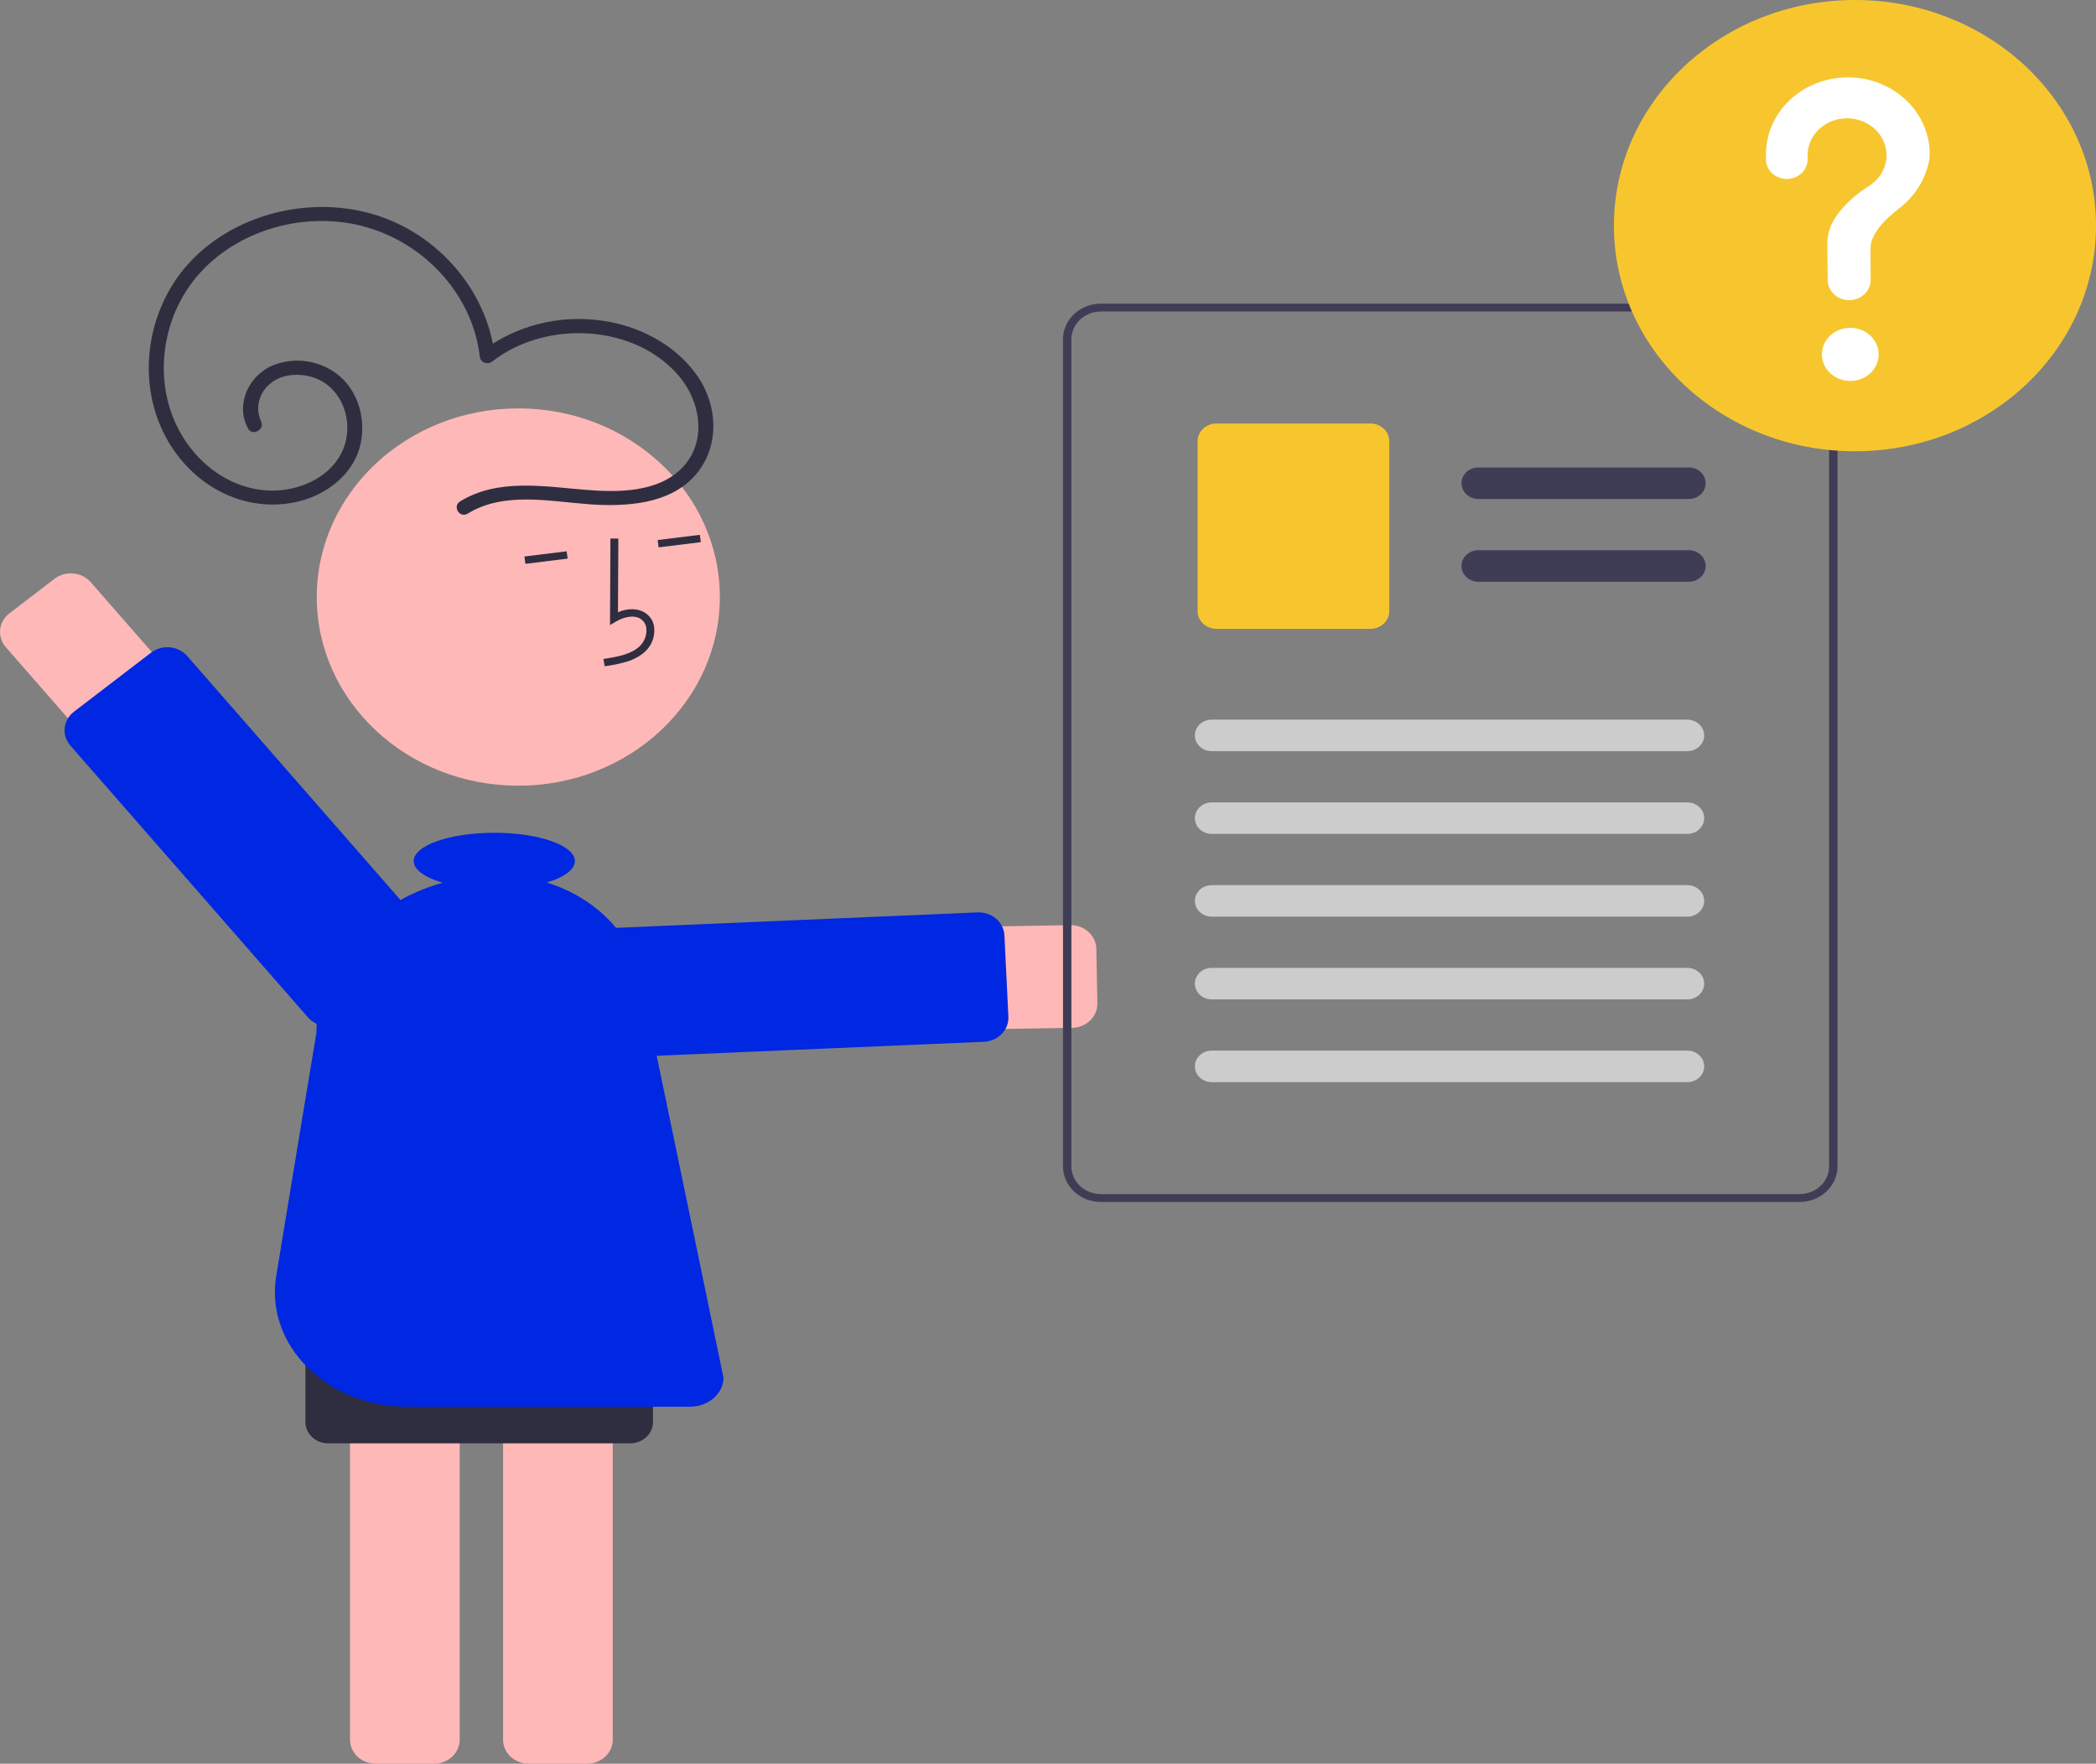 <svg width="246" height="207" viewBox="0 0 246 207" fill="none" xmlns="http://www.w3.org/2000/svg">
<rect x="0" y="0" width="246" height="207" fill="#808080" stroke="none"/>
<g clip-path="url(#clip0_501_53)">
<path d="M125.832 120.633L72.208 121.516C71.362 121.531 70.52 121.391 69.732 121.101C68.944 120.812 68.224 120.381 67.614 119.831C67.005 119.281 66.517 118.624 66.179 117.898C65.841 117.171 65.659 116.389 65.644 115.597C65.629 114.805 65.781 114.017 66.092 113.28C66.403 112.543 66.865 111.87 67.454 111.301C68.043 110.731 68.746 110.276 69.523 109.961C70.299 109.646 71.135 109.478 71.982 109.466L125.606 108.583C126.405 108.57 127.178 108.855 127.753 109.375C128.328 109.894 128.659 110.607 128.673 111.355L128.794 117.762C128.807 118.478 128.529 119.171 128.017 119.703C127.505 120.234 126.796 120.563 126.034 120.623C125.967 120.629 125.9 120.632 125.832 120.633Z" fill="#FFB8B8"/>
<path d="M115.476 122.27L71.482 124.15C71.086 124.167 70.691 124.111 70.319 123.985C69.947 123.859 69.605 123.666 69.312 123.416C69.02 123.166 68.783 122.865 68.615 122.529C68.447 122.194 68.351 121.83 68.333 121.46L67.867 111.913C67.831 111.165 68.113 110.435 68.652 109.882C69.191 109.329 69.943 109 70.741 108.965L114.736 107.085C115.131 107.069 115.526 107.125 115.899 107.251C116.271 107.377 116.613 107.57 116.905 107.82C117.198 108.07 117.435 108.371 117.603 108.707C117.771 109.042 117.867 109.405 117.885 109.776L118.35 119.323C118.385 120.052 118.117 120.765 117.602 121.313C117.088 121.861 116.367 122.202 115.59 122.264C115.552 122.267 115.514 122.269 115.476 122.27Z" fill="#0027E1"/>
<path d="M41.078 204.178V150.772C41.079 150.024 41.397 149.307 41.962 148.778C42.528 148.249 43.294 147.951 44.093 147.95H50.939C51.738 147.951 52.505 148.249 53.07 148.778C53.635 149.307 53.953 150.024 53.954 150.772V204.178C53.953 204.926 53.635 205.644 53.07 206.173C52.505 206.702 51.738 206.999 50.939 207H44.093C43.294 206.999 42.528 206.702 41.962 206.173C41.397 205.644 41.079 204.926 41.078 204.178Z" fill="#FFB8B8"/>
<path d="M59.043 204.178V150.772C59.044 150.024 59.362 149.307 59.927 148.778C60.492 148.249 61.259 147.951 62.058 147.95H68.904C69.703 147.951 70.469 148.249 71.034 148.778C71.6 149.307 71.918 150.024 71.918 150.772V204.178C71.918 204.926 71.6 205.644 71.034 206.173C70.469 206.702 69.703 206.999 68.904 207H62.058C61.259 206.999 60.492 206.702 59.927 206.173C59.362 205.644 59.044 204.926 59.043 204.178Z" fill="#FFB8B8"/>
<path d="M60.831 92.215C73.895 92.215 84.485 82.302 84.485 70.074C84.485 57.845 73.895 47.932 60.831 47.932C47.767 47.932 37.177 57.845 37.177 70.074C37.177 82.302 47.767 92.215 60.831 92.215Z" fill="#FFB8B8"/>
<path d="M73.635 77.634C74.396 77.4 75.094 77.016 75.684 76.508C76.074 76.146 76.375 75.707 76.565 75.225C76.756 74.742 76.831 74.226 76.786 73.713C76.761 73.347 76.647 72.992 76.451 72.675C76.255 72.358 75.984 72.087 75.658 71.884C74.812 71.376 73.681 71.375 72.529 71.85L72.573 63.206L71.645 63.202L71.594 73.364L72.308 72.943C73.137 72.456 74.321 72.113 75.157 72.615C75.364 72.748 75.535 72.924 75.657 73.128C75.78 73.333 75.85 73.561 75.863 73.796C75.894 74.178 75.837 74.562 75.696 74.921C75.554 75.281 75.332 75.608 75.043 75.88C74.019 76.796 72.524 77.082 70.82 77.338L70.967 78.195C71.873 78.083 72.765 77.895 73.635 77.634Z" fill="#2F2E41"/>
<path d="M82.135 62.77L77.182 63.382L77.303 64.243L82.256 63.63L82.135 62.77Z" fill="#2F2E41"/>
<path d="M66.501 64.702L61.548 65.314L61.669 66.175L66.622 65.563L66.501 64.702Z" fill="#2F2E41"/>
<path d="M10.647 68.326L44.609 107.18C45.145 107.792 45.546 108.497 45.791 109.255C46.035 110.013 46.118 110.808 46.034 111.596C45.95 112.383 45.701 113.148 45.301 113.845C44.902 114.543 44.359 115.16 43.705 115.661C43.05 116.162 42.297 116.538 41.487 116.767C40.678 116.995 39.828 117.072 38.986 116.993C38.145 116.914 37.328 116.681 36.584 116.307C35.838 115.932 35.179 115.424 34.644 114.811L0.682 75.957C0.431 75.67 0.243 75.34 0.129 74.985C0.015 74.63 -0.024 74.258 0.015 73.889C0.055 73.521 0.171 73.163 0.358 72.836C0.546 72.51 0.8 72.221 1.106 71.986L6.404 67.928C7.023 67.454 7.818 67.23 8.613 67.305C9.409 67.379 10.14 67.746 10.647 68.326Z" fill="#FFB8B8"/>
<path d="M21.974 76.997L49.861 108.902C50.112 109.189 50.3 109.519 50.414 109.874C50.529 110.229 50.567 110.601 50.528 110.97C50.489 111.339 50.372 111.697 50.185 112.023C49.998 112.35 49.744 112.639 49.437 112.873L40.388 119.804C40.081 120.039 39.728 120.215 39.349 120.322C38.97 120.429 38.572 120.465 38.179 120.428C37.785 120.391 37.402 120.282 37.053 120.107C36.705 119.931 36.396 119.694 36.145 119.407L8.257 87.502C7.752 86.922 7.513 86.179 7.592 85.434C7.672 84.69 8.063 84.005 8.681 83.531L17.731 76.6C18.35 76.126 19.145 75.902 19.94 75.976C20.736 76.051 21.467 76.418 21.974 76.997Z" fill="#0027E1"/>
<path d="M215.322 38.211C214.981 37.453 214.41 36.805 213.68 36.348C212.95 35.89 212.093 35.644 211.214 35.638H129.207C128.028 35.638 126.897 36.077 126.064 36.857C125.23 37.637 124.762 38.695 124.761 39.799V136.91C124.762 138.013 125.23 139.071 126.064 139.852C126.897 140.632 128.028 141.07 129.207 141.071H211.217C212.395 141.069 213.525 140.631 214.359 139.851C215.192 139.071 215.661 138.013 215.662 136.91V39.799C215.664 39.254 215.55 38.714 215.325 38.211H215.322ZM214.672 136.91C214.671 137.768 214.306 138.591 213.658 139.198C213.01 139.804 212.131 140.146 211.214 140.147H129.207C128.29 140.147 127.41 139.806 126.762 139.199C126.113 138.592 125.749 137.769 125.748 136.91V39.799C125.75 38.941 126.114 38.118 126.763 37.512C127.411 36.905 128.29 36.563 129.207 36.562H211.217C211.908 36.565 212.582 36.76 213.153 37.123C213.725 37.485 214.168 37.999 214.427 38.599C214.477 38.718 214.521 38.84 214.557 38.964C214.635 39.236 214.675 39.517 214.675 39.799L214.672 136.91Z" fill="#3F3D56"/>
<path d="M198.209 58.565H173.507C173.247 58.566 172.99 58.518 172.75 58.425C172.51 58.332 172.291 58.196 172.107 58.024C171.924 57.852 171.778 57.648 171.678 57.424C171.579 57.199 171.528 56.959 171.528 56.715C171.528 56.472 171.579 56.231 171.678 56.007C171.778 55.782 171.924 55.578 172.107 55.406C172.291 55.234 172.51 55.098 172.75 55.005C172.99 54.913 173.247 54.865 173.507 54.865H198.209C198.468 54.865 198.726 54.913 198.966 55.005C199.206 55.098 199.424 55.234 199.608 55.406C199.792 55.578 199.938 55.782 200.037 56.007C200.137 56.231 200.188 56.472 200.188 56.715C200.188 56.959 200.137 57.199 200.037 57.424C199.938 57.648 199.792 57.852 199.608 58.024C199.424 58.196 199.206 58.332 198.966 58.425C198.726 58.518 198.468 58.566 198.209 58.565Z" fill="#3F3D56"/>
<path d="M198.209 68.276H173.507C173.247 68.277 172.99 68.229 172.75 68.136C172.51 68.043 172.291 67.907 172.107 67.736C171.924 67.564 171.778 67.36 171.678 67.135C171.579 66.91 171.528 66.67 171.528 66.427C171.528 66.183 171.579 65.942 171.678 65.718C171.778 65.493 171.924 65.289 172.107 65.117C172.291 64.946 172.51 64.809 172.75 64.717C172.99 64.624 173.247 64.576 173.507 64.577H198.209C198.468 64.576 198.726 64.624 198.966 64.717C199.206 64.809 199.424 64.946 199.608 65.117C199.792 65.289 199.938 65.493 200.037 65.718C200.137 65.942 200.188 66.183 200.188 66.427C200.188 66.67 200.137 66.91 200.037 67.135C199.938 67.36 199.792 67.564 199.608 67.736C199.424 67.907 199.206 68.043 198.966 68.136C198.726 68.229 198.468 68.277 198.209 68.276Z" fill="#3F3D56"/>
<path d="M160.833 73.806H142.781C142.191 73.805 141.626 73.586 141.209 73.195C140.792 72.805 140.558 72.276 140.557 71.725V51.785C140.558 51.233 140.792 50.704 141.209 50.314C141.626 49.923 142.191 49.704 142.781 49.703H160.833C161.422 49.704 161.987 49.923 162.404 50.314C162.821 50.704 163.055 51.233 163.056 51.785V71.725C163.055 72.276 162.821 72.805 162.404 73.195C161.987 73.586 161.422 73.805 160.833 73.806Z" fill="#F7C62F"/>
<path d="M198.037 88.161H142.211C141.687 88.161 141.185 87.966 140.814 87.619C140.443 87.272 140.235 86.802 140.235 86.311C140.235 85.821 140.443 85.35 140.814 85.003C141.185 84.656 141.687 84.461 142.211 84.461H198.037C198.561 84.461 199.064 84.656 199.435 85.003C199.805 85.35 200.013 85.821 200.013 86.311C200.013 86.802 199.805 87.272 199.435 87.619C199.064 87.966 198.561 88.161 198.037 88.161Z" fill="#CCCCCC"/>
<path d="M198.037 97.872H142.211C141.688 97.871 141.186 97.676 140.816 97.329C140.446 96.983 140.238 96.513 140.238 96.022C140.238 95.532 140.446 95.062 140.816 94.715C141.186 94.369 141.688 94.173 142.211 94.173H198.037C198.297 94.172 198.554 94.22 198.794 94.313C199.034 94.405 199.253 94.542 199.436 94.713C199.62 94.885 199.766 95.089 199.866 95.314C199.965 95.538 200.016 95.779 200.016 96.022C200.016 96.266 199.965 96.506 199.866 96.731C199.766 96.956 199.62 97.16 199.436 97.332C199.253 97.503 199.034 97.639 198.794 97.732C198.554 97.825 198.297 97.873 198.037 97.872Z" fill="#CCCCCC"/>
<path d="M198.037 107.583H142.211C141.688 107.583 141.186 107.387 140.816 107.041C140.446 106.694 140.238 106.224 140.238 105.734C140.238 105.243 140.446 104.773 140.816 104.427C141.186 104.08 141.688 103.885 142.211 103.884H198.037C198.297 103.883 198.554 103.931 198.794 104.024C199.034 104.117 199.253 104.253 199.436 104.425C199.62 104.596 199.766 104.8 199.866 105.025C199.965 105.25 200.016 105.49 200.016 105.734C200.016 105.977 199.965 106.218 199.866 106.442C199.766 106.667 199.62 106.871 199.436 107.043C199.253 107.214 199.034 107.351 198.794 107.443C198.554 107.536 198.297 107.584 198.037 107.583Z" fill="#CCCCCC"/>
<path d="M198.037 117.294H142.211C141.688 117.294 141.186 117.098 140.816 116.752C140.446 116.405 140.238 115.935 140.238 115.445C140.238 114.954 140.446 114.484 140.816 114.138C141.186 113.791 141.688 113.595 142.211 113.595H198.037C198.297 113.594 198.554 113.642 198.794 113.735C199.034 113.828 199.253 113.964 199.436 114.136C199.62 114.307 199.766 114.511 199.866 114.736C199.965 114.961 200.016 115.201 200.016 115.445C200.016 115.688 199.965 115.928 199.866 116.153C199.766 116.378 199.62 116.582 199.436 116.754C199.253 116.925 199.034 117.062 198.794 117.154C198.554 117.247 198.297 117.295 198.037 117.294Z" fill="#CCCCCC"/>
<path d="M198.037 127.006H142.211C141.688 127.005 141.186 126.81 140.816 126.463C140.446 126.116 140.238 125.646 140.238 125.156C140.238 124.666 140.446 124.196 140.816 123.849C141.186 123.502 141.688 123.307 142.211 123.306H198.037C198.297 123.306 198.554 123.353 198.794 123.446C199.034 123.539 199.253 123.675 199.436 123.847C199.62 124.018 199.766 124.223 199.866 124.447C199.965 124.672 200.016 124.913 200.016 125.156C200.016 125.399 199.965 125.64 199.866 125.864C199.766 126.089 199.62 126.293 199.436 126.465C199.253 126.637 199.034 126.773 198.794 126.866C198.554 126.958 198.297 127.006 198.037 127.006Z" fill="#CCCCCC"/>
<path d="M217.709 52.963C233.334 52.963 246 41.107 246 26.482C246 11.856 233.334 0 217.709 0C202.084 0 189.418 11.856 189.418 26.482C189.418 41.107 202.084 52.963 217.709 52.963Z" fill="#F7C62F"/>
<path d="M217.161 44.709C219 44.709 220.49 43.314 220.49 41.593C220.49 39.872 219 38.477 217.161 38.477C215.323 38.477 213.832 39.872 213.832 41.593C213.832 43.314 215.323 44.709 217.161 44.709Z" fill="white"/>
<path d="M216.805 9.079C214.295 9.102 211.894 10.041 210.113 11.696C208.332 13.351 207.312 15.592 207.268 17.94C207.268 17.985 207.267 18.301 207.267 18.715C207.267 19.321 207.525 19.902 207.983 20.331C208.441 20.76 209.062 21.001 209.709 21.001C210.357 21.001 210.979 20.759 211.437 20.331C211.895 19.901 212.153 19.32 212.152 18.713V18.711C212.152 18.43 212.152 18.235 212.152 18.224C212.152 17.471 212.361 16.731 212.759 16.077C213.157 15.423 213.73 14.878 214.421 14.494C215.113 14.11 215.899 13.901 216.703 13.888C217.507 13.875 218.3 14.058 219.006 14.419C219.711 14.78 220.304 15.307 220.726 15.947C221.148 16.588 221.384 17.32 221.412 18.073C221.44 18.825 221.258 19.571 220.885 20.237C220.511 20.903 219.959 21.467 219.282 21.873L219.283 21.874C219.283 21.874 215.807 23.969 214.747 26.842L214.748 26.842C214.562 27.431 214.467 28.041 214.468 28.655C214.468 28.908 214.484 31.116 214.514 32.908C214.525 33.526 214.795 34.116 215.266 34.549C215.737 34.983 216.371 35.226 217.032 35.226C217.363 35.226 217.69 35.165 217.996 35.046C218.301 34.928 218.579 34.754 218.813 34.535C219.046 34.316 219.232 34.057 219.358 33.771C219.485 33.485 219.55 33.178 219.55 32.869L219.55 32.854C219.539 31.213 219.533 29.302 219.533 29.163C219.533 27.399 221.352 25.641 222.845 24.495C224.574 23.184 225.789 21.374 226.3 19.347C226.41 18.929 226.471 18.501 226.481 18.071C226.481 16.89 226.232 15.721 225.749 14.63C225.267 13.539 224.559 12.548 223.667 11.713C222.775 10.878 221.716 10.215 220.55 9.763C219.385 9.311 218.136 9.079 216.874 9.079C216.851 9.079 216.828 9.079 216.805 9.079Z" fill="white"/>
<path d="M54.901 60.277C59.136 57.671 64.459 58.844 69.166 59.184C73.419 59.492 78.46 59.189 81.452 55.936C84.564 52.552 84.304 47.528 81.727 43.948C79.191 40.425 74.981 38.201 70.527 37.614C68.059 37.276 65.543 37.422 63.139 38.043C60.735 38.665 58.496 39.748 56.563 41.224L58.077 41.81C57.195 33.917 50.994 26.781 42.675 24.845C34.258 22.887 24.845 26.229 20.355 33.254C15.928 40.179 16.452 49.843 22.824 55.598C25.885 58.362 30.047 59.77 34.272 59.019C38.168 58.326 41.63 55.667 42.359 51.913C43.035 48.433 41.559 44.48 37.942 42.96C36.952 42.528 35.871 42.312 34.779 42.328C33.687 42.344 32.614 42.593 31.639 43.054C30.757 43.519 30.011 44.181 29.469 44.981C28.927 45.782 28.605 46.696 28.533 47.641C28.465 48.556 28.665 49.472 29.109 50.289C29.611 51.248 31.141 50.408 30.64 49.451C30.317 48.748 30.225 47.97 30.376 47.218C30.528 46.465 30.915 45.772 31.49 45.227C32.804 43.941 34.88 43.728 36.627 44.253C39.823 45.215 41.234 48.647 40.632 51.559C39.957 54.82 36.983 56.916 33.596 57.453C29.913 58.036 26.321 56.581 23.764 54.132C18.409 49.004 17.946 40.745 21.558 34.626C25.222 28.417 33.039 25.083 40.484 26.125C47.846 27.155 53.909 32.575 55.798 39.258C56.037 40.096 56.206 40.949 56.304 41.81C56.31 41.972 56.365 42.129 56.464 42.261C56.562 42.394 56.699 42.498 56.859 42.56C57.018 42.621 57.194 42.639 57.364 42.61C57.533 42.582 57.691 42.508 57.817 42.397C64.108 37.507 74.572 38.031 79.73 44.184C82.26 47.201 83.005 51.886 80.051 54.917C77.238 57.803 72.567 57.806 68.725 57.49C63.811 57.086 58.408 56.135 54.006 58.844C53.056 59.428 53.944 60.867 54.901 60.277Z" fill="#2F2E41"/>
<path d="M73.975 169.396H38.506C37.801 169.395 37.124 169.133 36.626 168.666C36.127 168.199 35.847 167.566 35.846 166.906V155.839C35.847 155.179 36.127 154.546 36.626 154.079C37.124 153.612 37.801 153.35 38.506 153.349H73.975C74.68 153.35 75.356 153.612 75.855 154.079C76.354 154.546 76.635 155.179 76.635 155.839V166.906C76.635 167.566 76.354 168.199 75.855 168.666C75.356 169.133 74.68 169.395 73.975 169.396Z" fill="#2F2E41"/>
<path d="M75.187 114.834C74.076 109.518 69.763 105.308 64.166 103.577C66.187 102.968 67.472 102.067 67.472 101.059C67.472 99.225 63.238 97.739 58.014 97.739C52.79 97.739 48.556 99.225 48.556 101.059C48.556 102.082 49.876 102.996 51.949 103.605C43.366 106 37.137 112.991 37.137 121.224C37.137 121.224 34.495 137.076 32.421 149.748C31.094 157.855 38.345 165.101 47.781 165.101H80.967C83.141 165.101 84.91 163.566 84.91 161.68C84.91 161.68 78.794 132.102 75.187 114.834Z" fill="#0027E1"/>
</g>
<defs>
<clipPath id="clip0_501_53">
<rect width="246" height="207" fill="white"/>
</clipPath>
</defs>
</svg>
